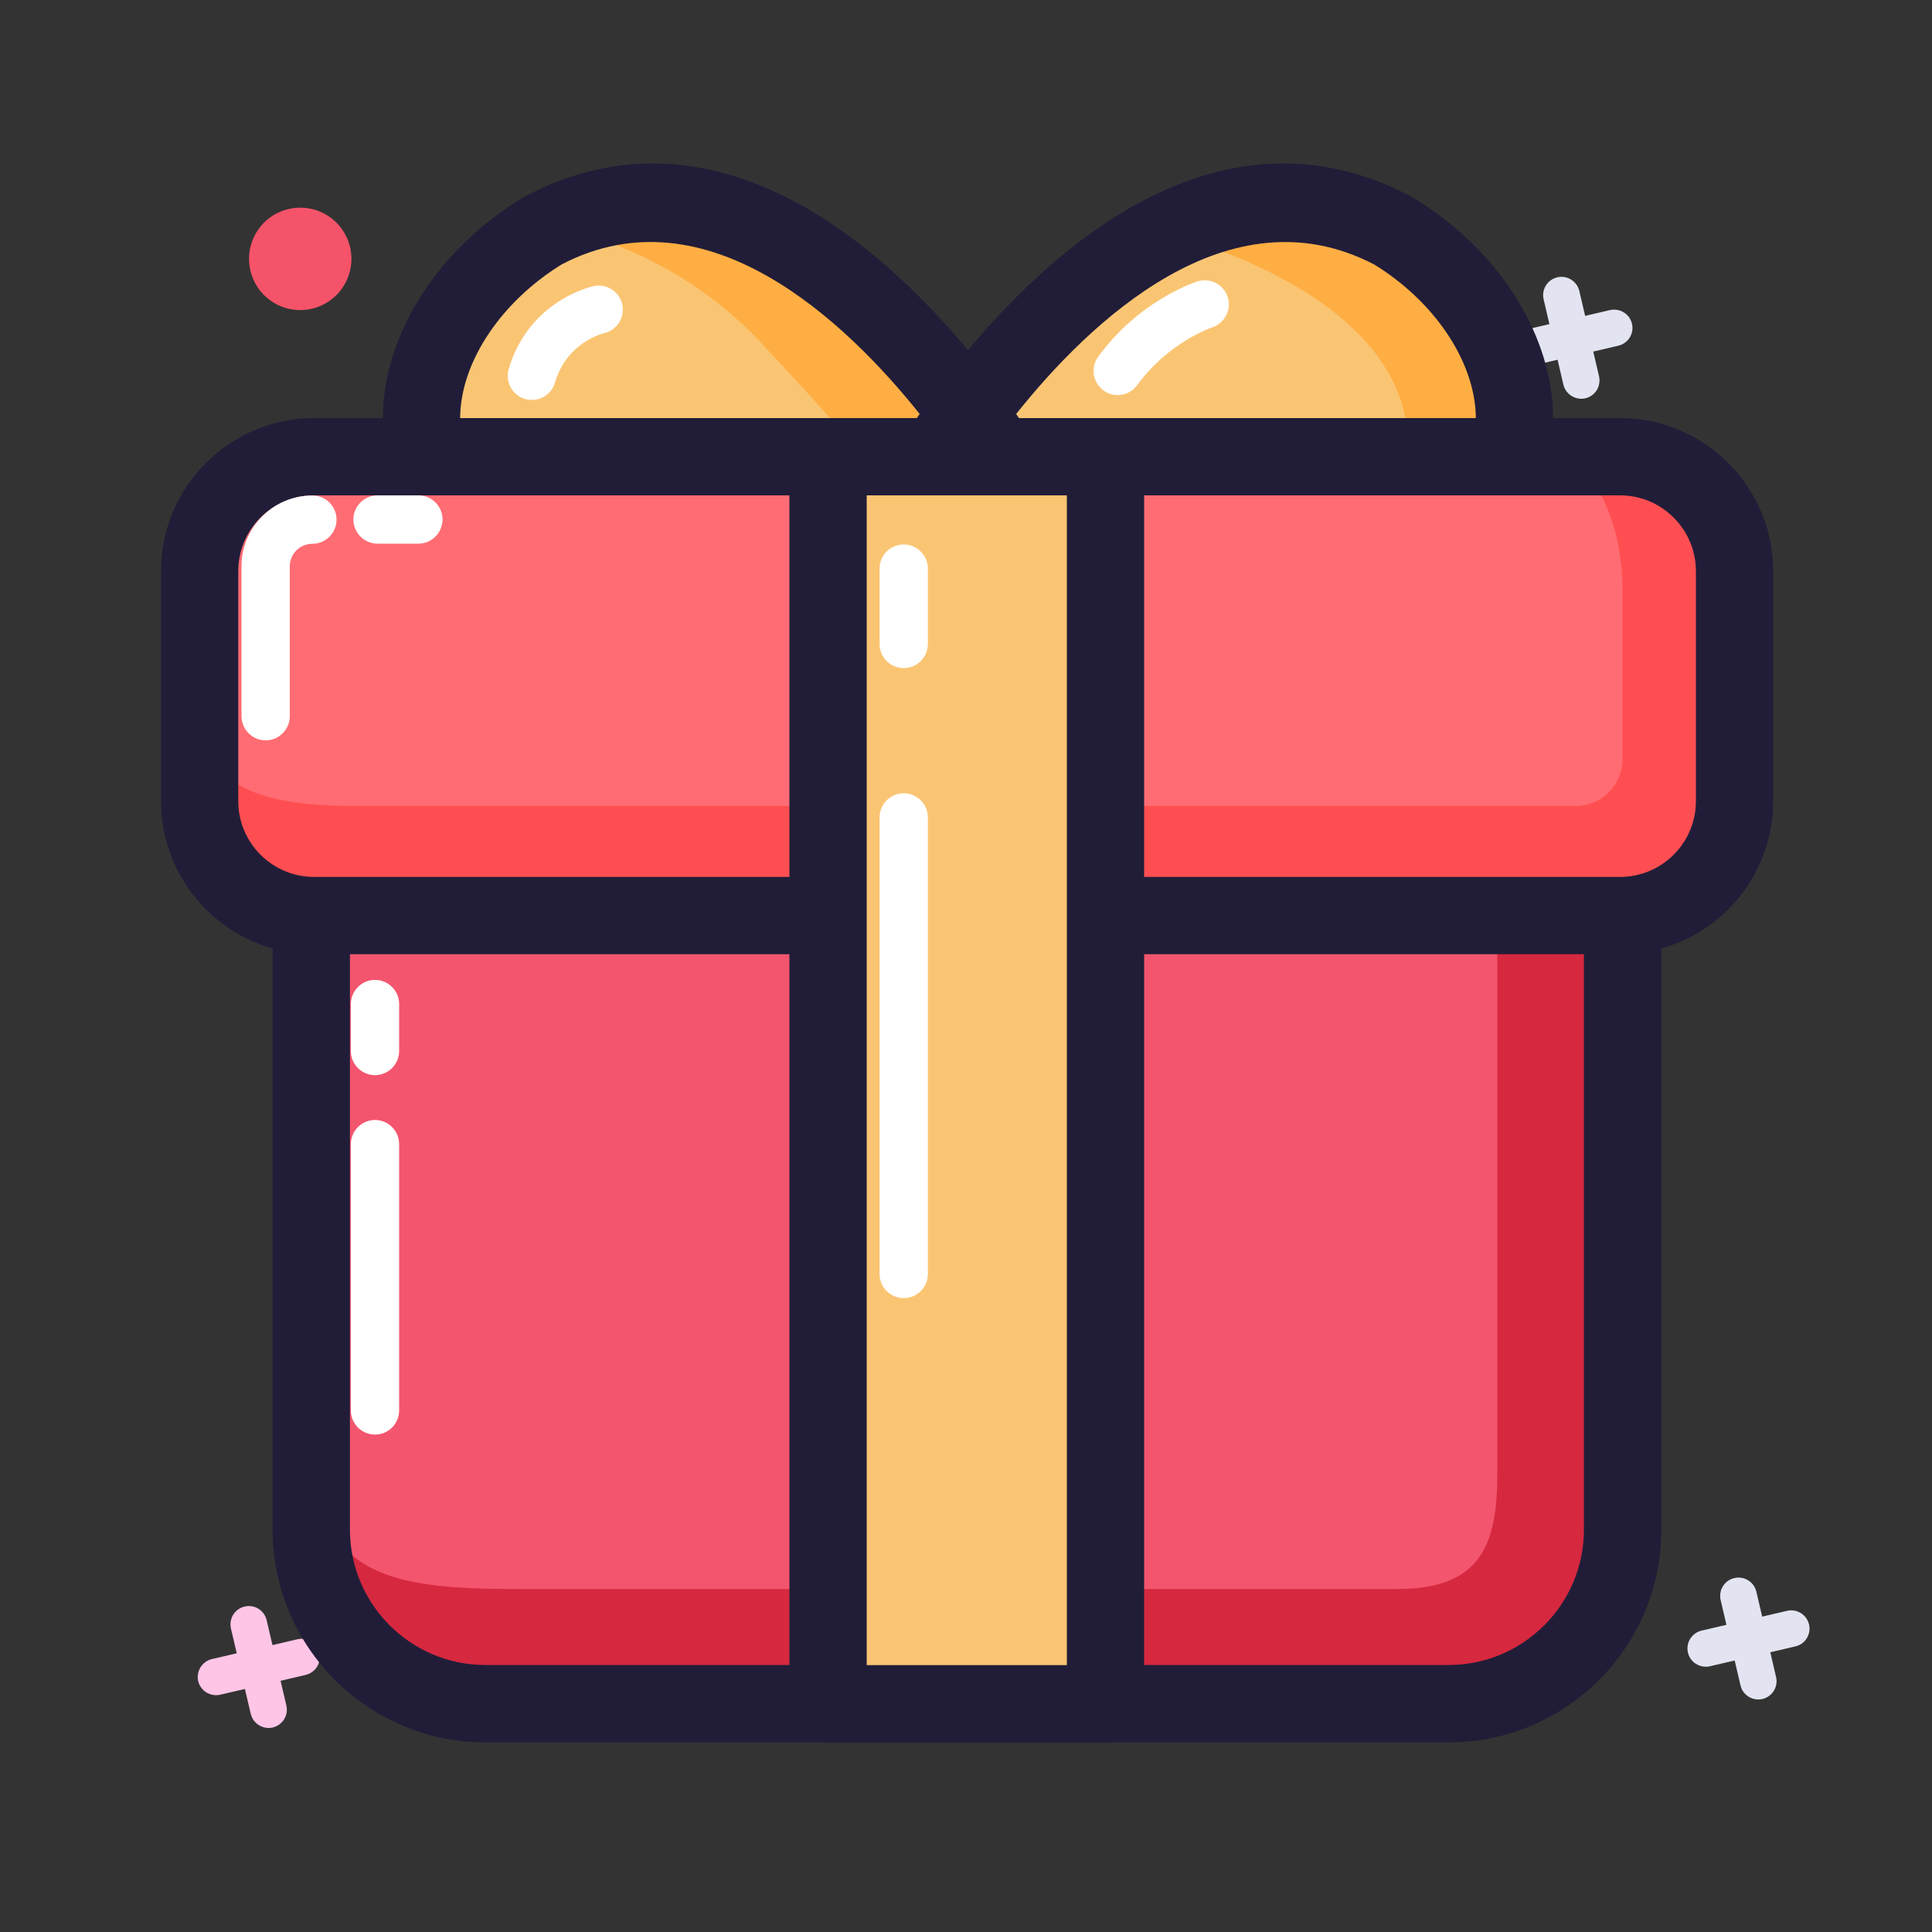 <svg width="30" height="30" viewBox="0 0 30 30" fill="none" xmlns="http://www.w3.org/2000/svg">
<rect x="0" y="0" width="30" height="30" fill="#333333" stroke="none"/>
<path d="M3.867 4.02C3.867 4.23 3.951 4.433 4.1 4.582C4.249 4.731 4.451 4.815 4.662 4.815C4.873 4.815 5.075 4.731 5.224 4.582C5.373 4.433 5.457 4.23 5.457 4.02C5.457 3.809 5.373 3.607 5.224 3.457C5.075 3.308 4.873 3.225 4.662 3.225C4.451 3.225 4.249 3.308 4.1 3.457C3.951 3.607 3.867 3.809 3.867 4.02Z" fill="#F55369"/>
<path d="M28.091 25.226C28.082 25.189 28.067 25.155 28.045 25.124C28.023 25.094 27.996 25.068 27.964 25.048C27.932 25.029 27.897 25.015 27.86 25.009C27.823 25.003 27.785 25.004 27.749 25.013L27.363 25.103L27.273 24.717C27.256 24.644 27.211 24.58 27.147 24.54C27.083 24.5 27.006 24.487 26.932 24.504C26.858 24.52 26.794 24.566 26.754 24.63C26.714 24.694 26.701 24.771 26.718 24.845L26.808 25.23L26.423 25.32C26.349 25.337 26.286 25.383 26.246 25.447C26.206 25.51 26.193 25.587 26.21 25.661C26.235 25.773 26.325 25.854 26.432 25.875C26.469 25.883 26.51 25.883 26.55 25.874L26.936 25.784L27.026 26.169C27.051 26.282 27.141 26.363 27.248 26.384C27.285 26.391 27.326 26.391 27.366 26.382C27.439 26.365 27.503 26.32 27.543 26.256C27.583 26.192 27.596 26.115 27.579 26.042L27.489 25.656L27.875 25.566C27.911 25.558 27.946 25.543 27.977 25.522C28.008 25.5 28.034 25.473 28.054 25.441C28.074 25.41 28.088 25.374 28.094 25.337C28.1 25.3 28.099 25.262 28.091 25.226ZM25.341 5.028C25.333 4.992 25.317 4.957 25.296 4.927C25.274 4.896 25.246 4.871 25.215 4.851C25.183 4.831 25.147 4.818 25.11 4.812C25.073 4.806 25.036 4.807 24.999 4.815L24.614 4.905L24.524 4.52C24.507 4.446 24.461 4.382 24.397 4.342C24.333 4.302 24.256 4.289 24.183 4.306C24.109 4.323 24.045 4.368 24.005 4.432C23.965 4.496 23.952 4.574 23.969 4.647L24.059 5.033L23.673 5.123C23.6 5.14 23.536 5.185 23.497 5.249C23.456 5.313 23.444 5.39 23.46 5.463C23.486 5.576 23.576 5.657 23.682 5.678C23.72 5.685 23.76 5.685 23.801 5.676L24.186 5.586L24.276 5.972C24.302 6.084 24.392 6.165 24.498 6.186C24.536 6.194 24.576 6.194 24.617 6.185C24.69 6.168 24.754 6.122 24.794 6.059C24.833 5.995 24.846 5.918 24.83 5.844L24.74 5.459L25.125 5.369C25.162 5.361 25.197 5.346 25.227 5.324C25.258 5.303 25.285 5.276 25.305 5.244C25.325 5.212 25.338 5.177 25.345 5.14C25.351 5.103 25.35 5.065 25.341 5.028Z" fill="#E2E5F1"/>
<path d="M4.958 25.668C4.95 25.631 4.934 25.597 4.913 25.567C4.891 25.536 4.863 25.51 4.832 25.491C4.8 25.471 4.764 25.457 4.728 25.451C4.691 25.445 4.653 25.446 4.616 25.455L4.231 25.545L4.141 25.16C4.124 25.086 4.079 25.022 4.015 24.982C3.951 24.942 3.873 24.929 3.8 24.946C3.726 24.963 3.662 25.008 3.622 25.072C3.582 25.136 3.569 25.213 3.586 25.287L3.676 25.672L3.29 25.762C3.217 25.779 3.154 25.825 3.114 25.889C3.074 25.953 3.061 26.03 3.077 26.103C3.103 26.215 3.193 26.297 3.299 26.317C3.337 26.325 3.377 26.325 3.418 26.316L3.803 26.226L3.893 26.611C3.919 26.724 4.009 26.805 4.115 26.826C4.153 26.834 4.193 26.834 4.234 26.825C4.307 26.807 4.371 26.762 4.411 26.698C4.451 26.634 4.464 26.557 4.447 26.484L4.357 26.099L4.742 26.009C4.898 25.973 4.994 25.821 4.958 25.668Z" fill="#FFC5E7"/>
<path d="M15.639 7.314C15.639 7.314 12.277 1.555 8.43 3.582C6.495 4.756 5.919 7.036 7.325 8.073C9.213 8.374 15.639 7.314 15.639 7.314Z" fill="#FAC573"/>
<path d="M14.422 7.314C14.422 7.314 17.785 1.555 21.631 3.582C23.566 4.756 24.142 7.036 22.736 8.073C20.848 8.374 14.422 7.314 14.422 7.314Z" fill="#FAC573"/>
<path d="M8.773 3.57C8.773 3.57 10.446 3.852 11.821 5.326C13.197 6.801 13.561 7.264 13.561 7.264L15.184 6.933C15.184 6.933 13.197 3.786 11.457 3.306C9.717 2.826 8.773 3.57 8.773 3.57ZM18.364 3.703C18.364 3.703 21.777 4.581 21.859 6.817C22.87 6.982 23.781 6.867 23.781 6.867C23.781 6.867 22.621 2.095 18.364 3.703Z" fill="#FFAE43"/>
<path d="M24.113 6.365C24.056 5.111 23.225 3.848 21.944 3.069L21.913 3.051C19.001 1.517 16.435 3.752 15.031 5.438C13.627 3.752 11.06 1.517 8.149 3.051L8.117 3.069C6.836 3.848 6.005 5.109 5.948 6.365C5.908 7.263 6.269 8.042 6.967 8.556C7.045 8.613 7.135 8.651 7.229 8.666C7.486 8.706 7.817 8.724 8.2 8.724C10.192 8.724 13.567 8.241 15.031 8.016C16.495 8.241 19.87 8.724 21.862 8.724C22.244 8.724 22.576 8.706 22.832 8.666C22.927 8.651 23.017 8.613 23.095 8.556C23.791 8.043 24.154 7.265 24.113 6.365ZM7.568 7.502C7.198 7.166 7.132 6.735 7.147 6.419C7.184 5.576 7.804 4.67 8.725 4.104C10.981 2.931 13.139 5 14.281 6.428C14.159 6.604 14.043 6.784 13.931 6.966C11.822 7.271 8.816 7.631 7.568 7.502ZM22.492 7.502C21.245 7.631 18.238 7.271 16.13 6.969C16.078 6.882 15.958 6.689 15.779 6.428C16.919 4.998 19.075 2.93 21.337 4.106C22.258 4.671 22.876 5.577 22.915 6.42C22.928 6.735 22.862 7.166 22.492 7.502Z" fill="#211D38"/>
<path d="M22.52 26.457H7.561C6.068 26.457 4.859 25.248 4.859 23.755V11.992H25.222V23.755C25.222 25.248 24.013 26.457 22.52 26.457Z" fill="#F3556E"/>
<path d="M23.25 14.205V22.886C23.25 23.979 23.001 24.675 21.693 24.675H8.127C6.72 24.675 5.345 24.626 5.063 23.466C4.863 24.51 5.345 26.348 8.36 26.348H21.164C22.655 26.348 25.172 26.115 25.172 23.448V14.271L23.25 14.205Z" fill="#D6283F"/>
<path d="M22.495 27.056H7.536C5.715 27.056 4.234 25.575 4.234 23.754V11.99C4.234 11.658 4.503 11.39 4.834 11.39H25.197C25.528 11.39 25.797 11.658 25.797 11.99V23.753C25.797 25.575 24.316 27.056 22.495 27.056ZM5.434 12.59V23.753C5.434 24.912 6.378 25.854 7.536 25.854H22.494C23.653 25.854 24.595 24.911 24.595 23.753V12.59H5.434Z" fill="#211D38"/>
<path d="M25.151 14.217H4.87C3.889 14.217 3.094 13.422 3.094 12.441V8.868C3.094 7.887 3.889 7.092 4.87 7.092H25.151C26.132 7.092 26.927 7.887 26.927 8.868V12.441C26.927 13.422 26.132 14.217 25.151 14.217Z" fill="#FF6C73"/>
<path d="M24.581 7.265C24.581 7.265 25.194 7.895 25.194 9.153V11.79C25.194 12.191 24.869 12.516 24.468 12.516H5.547C3.791 12.516 3.344 12.102 3.047 11.307C3.195 13.08 3.312 14.155 6.26 14.155H24.779C26.004 14.155 26.966 13.559 26.966 12.135V8.706C26.966 8.243 26.651 7.082 24.581 7.265Z" fill="#FF4E51"/>
<path d="M25.157 14.817H4.876C3.567 14.817 2.5 13.751 2.5 12.441V8.868C2.5 7.559 3.567 6.492 4.876 6.492H25.157C26.467 6.492 27.534 7.559 27.534 8.868V12.441C27.534 13.751 26.467 14.817 25.157 14.817ZM4.876 7.692C4.228 7.692 3.7 8.22 3.7 8.868V12.441C3.7 13.089 4.228 13.617 4.876 13.617H25.157C25.805 13.617 26.334 13.089 26.334 12.441V8.868C26.334 8.22 25.805 7.692 25.157 7.692H4.876Z" fill="#211D38"/>
<path d="M12.859 7.092H17.167V26.455H12.859V7.092Z" fill="#FAC573"/>
<path d="M17.167 27.056H12.858C12.526 27.056 12.258 26.787 12.258 26.456V7.092C12.258 6.761 12.526 6.492 12.858 6.492H17.166C17.497 6.492 17.766 6.761 17.766 7.092V26.456C17.767 26.787 17.499 27.056 17.167 27.056ZM13.458 25.856H16.566V7.692H13.458V25.856Z" fill="#211D38"/>
<path d="M4.125 11.496C4.026 11.496 3.93 11.457 3.86 11.386C3.79 11.316 3.75 11.22 3.75 11.121V8.793C3.75 8.187 4.244 7.694 4.851 7.694C4.95 7.694 5.046 7.733 5.116 7.803C5.186 7.874 5.226 7.969 5.226 8.069C5.226 8.168 5.186 8.263 5.116 8.334C5.046 8.404 4.95 8.444 4.851 8.444C4.758 8.444 4.669 8.48 4.603 8.546C4.538 8.611 4.5 8.7 4.5 8.793V11.121C4.5 11.22 4.46 11.316 4.39 11.386C4.32 11.457 4.224 11.496 4.125 11.496ZM6.497 8.442H5.862C5.763 8.442 5.667 8.402 5.597 8.332C5.527 8.262 5.487 8.166 5.487 8.067C5.487 7.968 5.527 7.872 5.597 7.802C5.667 7.732 5.763 7.692 5.862 7.692H6.497C6.596 7.692 6.691 7.732 6.762 7.802C6.832 7.872 6.872 7.968 6.872 8.067C6.872 8.166 6.832 8.262 6.762 8.332C6.691 8.402 6.596 8.442 6.497 8.442ZM5.823 22.276C5.724 22.276 5.628 22.237 5.558 22.167C5.488 22.096 5.448 22.001 5.448 21.901V17.766C5.448 17.667 5.488 17.571 5.558 17.501C5.628 17.43 5.724 17.391 5.823 17.391C5.922 17.391 6.018 17.43 6.088 17.501C6.158 17.571 6.198 17.667 6.198 17.766V21.901C6.198 21.951 6.188 22 6.169 22.045C6.151 22.09 6.123 22.132 6.088 22.167C6.053 22.201 6.012 22.229 5.967 22.248C5.921 22.267 5.872 22.276 5.823 22.276ZM5.823 16.695C5.724 16.695 5.628 16.655 5.558 16.585C5.488 16.515 5.448 16.419 5.448 16.32V15.591C5.448 15.492 5.488 15.396 5.558 15.326C5.628 15.255 5.724 15.216 5.823 15.216C5.922 15.216 6.018 15.255 6.088 15.326C6.158 15.396 6.198 15.492 6.198 15.591V16.32C6.198 16.419 6.158 16.515 6.088 16.585C6.018 16.655 5.922 16.695 5.823 16.695ZM14.033 20.157C13.933 20.157 13.838 20.117 13.767 20.047C13.697 19.977 13.658 19.881 13.658 19.782V12.693C13.658 12.594 13.697 12.498 13.767 12.428C13.838 12.357 13.933 12.318 14.033 12.318C14.132 12.318 14.227 12.357 14.298 12.428C14.368 12.498 14.408 12.594 14.408 12.693V19.782C14.408 19.991 14.239 20.157 14.033 20.157ZM14.033 10.374C13.933 10.374 13.838 10.335 13.767 10.264C13.697 10.194 13.658 10.098 13.658 9.999V8.829C13.658 8.73 13.697 8.634 13.767 8.564C13.838 8.494 13.933 8.454 14.033 8.454C14.132 8.454 14.227 8.494 14.298 8.564C14.368 8.634 14.408 8.73 14.408 8.829V9.999C14.408 10.098 14.368 10.194 14.298 10.264C14.227 10.335 14.132 10.374 14.033 10.374ZM8.259 6.21C8.225 6.21 8.188 6.206 8.152 6.195C8.057 6.167 7.977 6.102 7.93 6.015C7.882 5.928 7.871 5.825 7.899 5.73C8.213 4.667 9.178 4.451 9.219 4.442C9.42 4.4 9.621 4.529 9.663 4.731C9.683 4.828 9.664 4.929 9.611 5.012C9.557 5.095 9.473 5.153 9.377 5.175C9.345 5.183 8.8 5.321 8.617 5.942C8.595 6.019 8.547 6.087 8.483 6.135C8.418 6.184 8.34 6.21 8.259 6.21ZM17.355 6.135C17.279 6.135 17.202 6.113 17.136 6.063C17.096 6.034 17.062 5.998 17.036 5.956C17.011 5.914 16.993 5.867 16.985 5.819C16.978 5.77 16.98 5.72 16.991 5.672C17.002 5.625 17.023 5.579 17.052 5.54C17.683 4.668 18.555 4.382 18.593 4.37C18.791 4.307 19 4.415 19.064 4.613C19.127 4.809 19.018 5.019 18.822 5.084C18.808 5.088 18.138 5.319 17.658 5.981C17.586 6.081 17.472 6.135 17.355 6.135Z" fill="white"/>
</svg>
